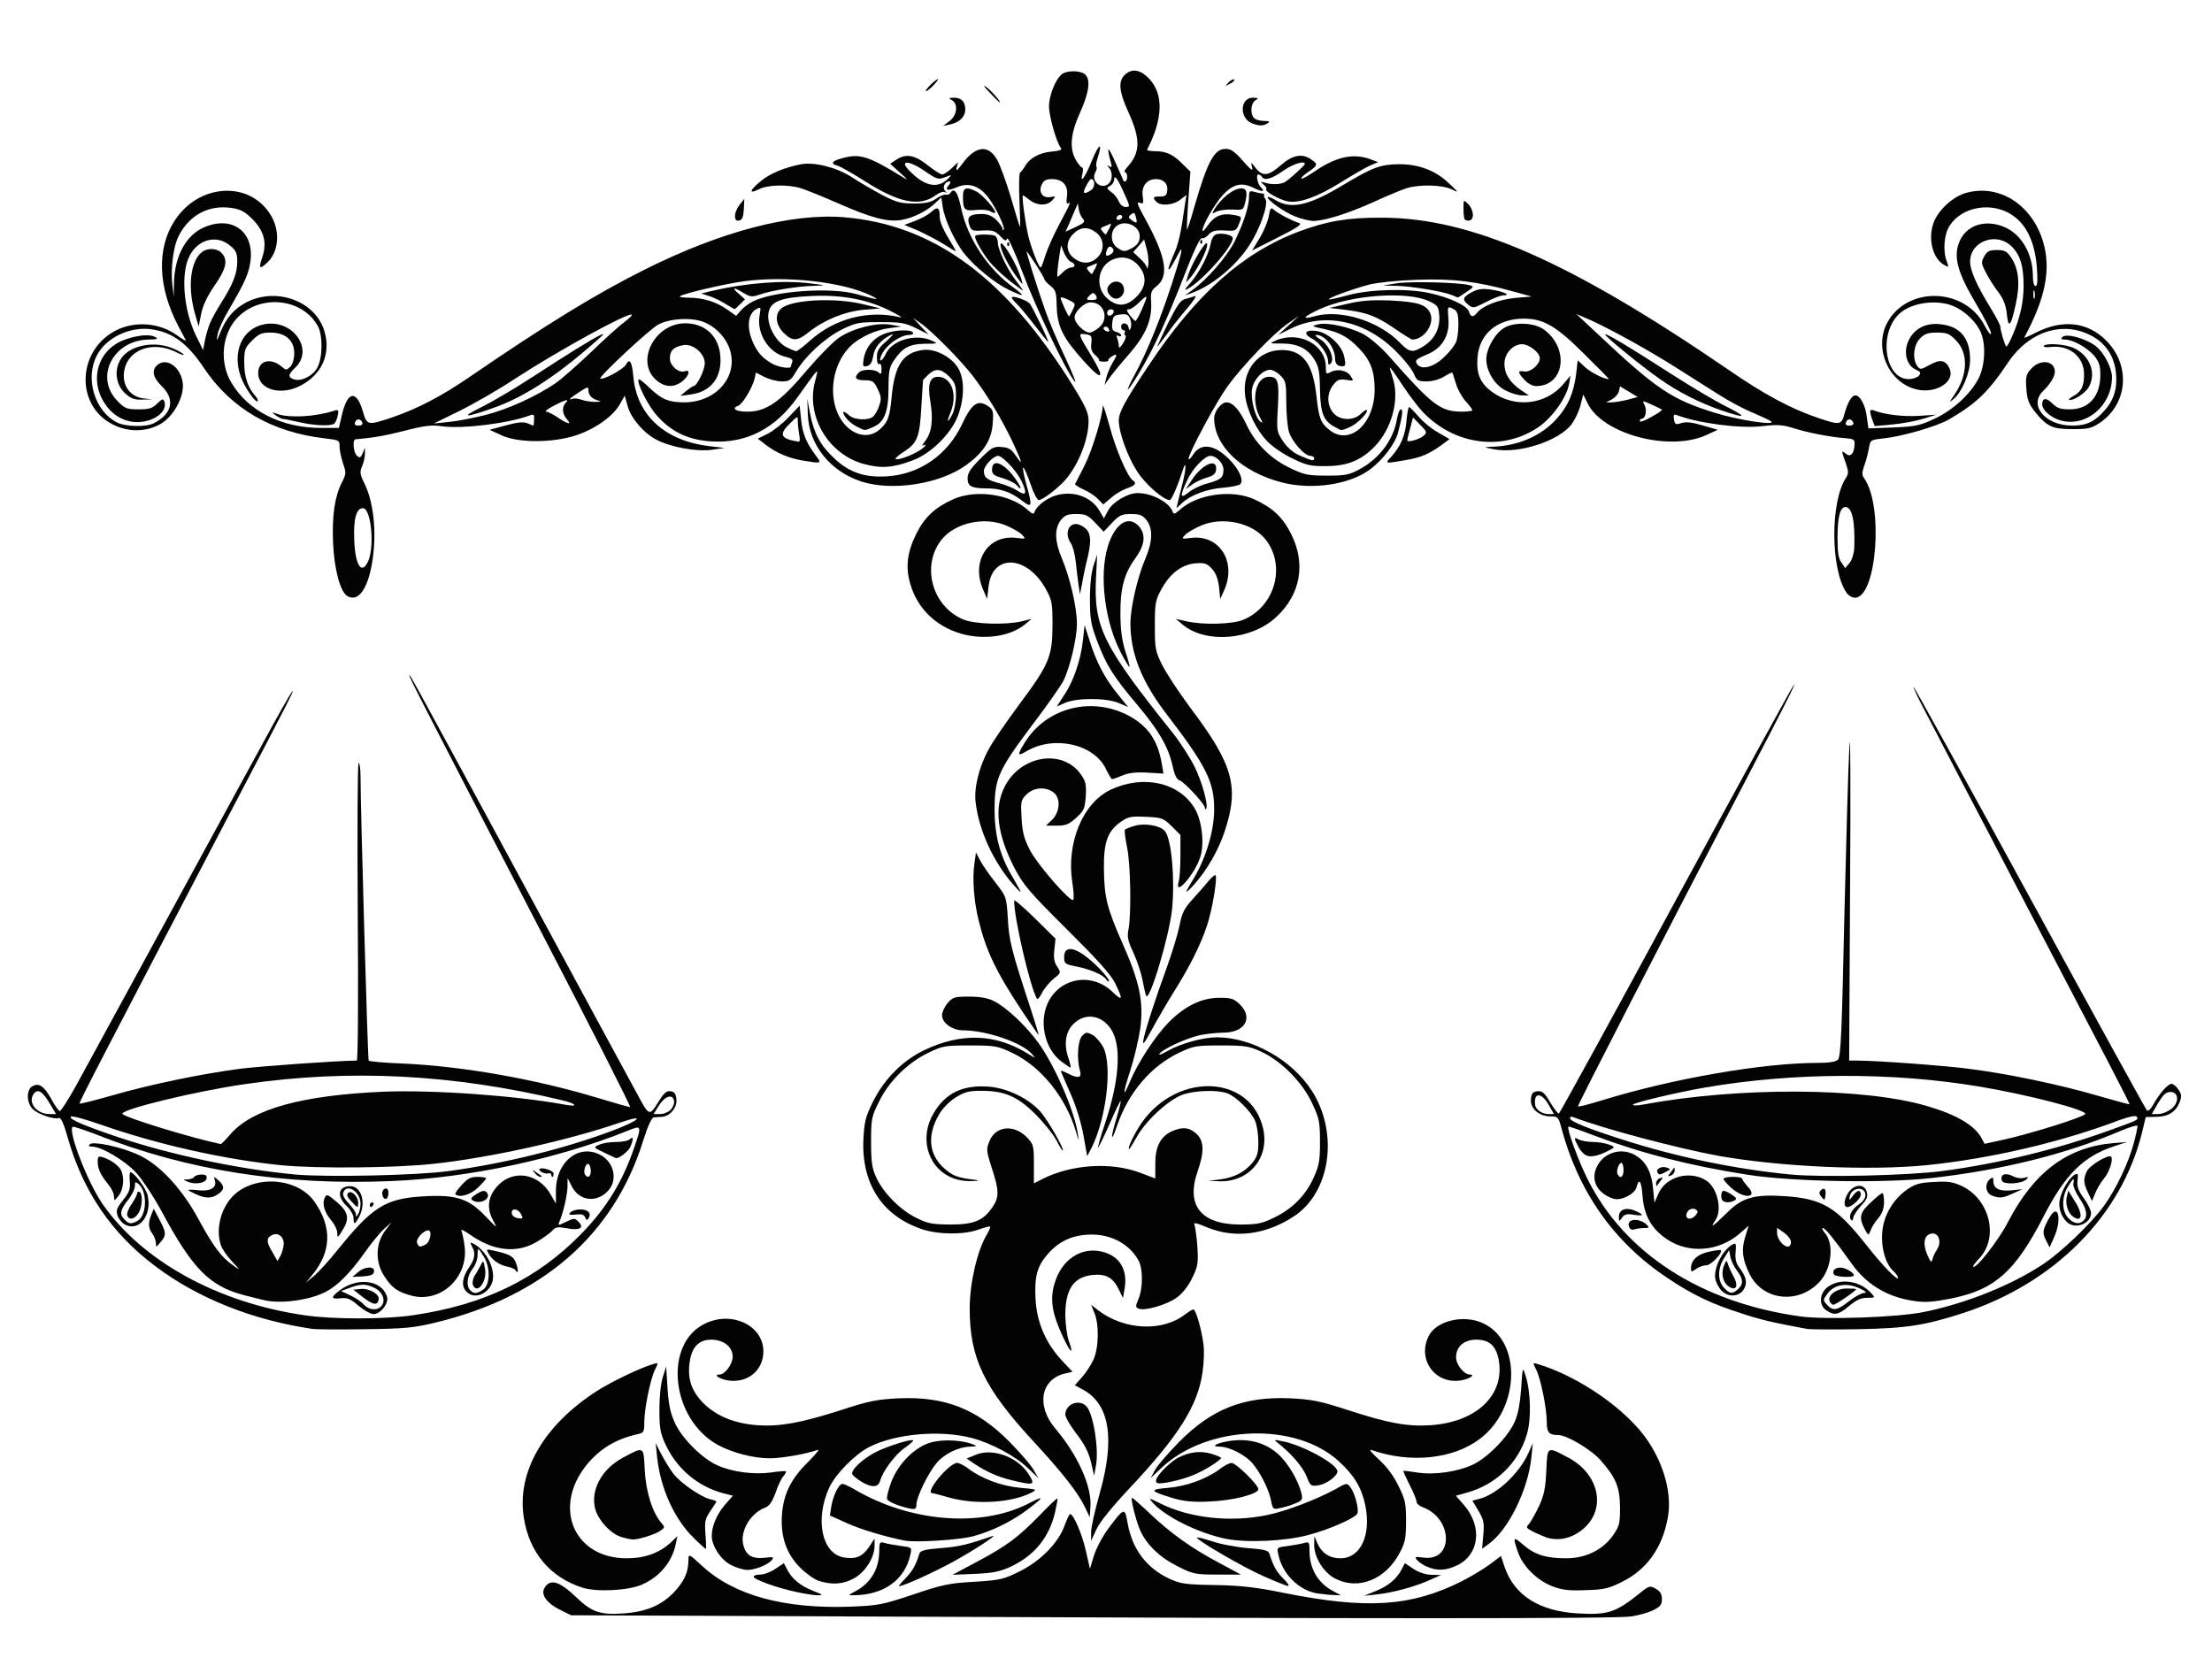 <!DOCTYPE svg PUBLIC "-//W3C//DTD SVG 20010904//EN" "http://www.w3.org/TR/2001/REC-SVG-20010904/DTD/svg10.dtd">
<svg version="1.0" xmlns="http://www.w3.org/2000/svg" width="951px" height="713px" viewBox="0 0 9510 7130" preserveAspectRatio="xMidYMid meet">
<g id="layer101" fill="#030303" stroke="none">
 <path d="M3640 6950 l-1185 -5 -50 -25 c-54 -27 -80 -63 -65 -91 24 -43 64 -32 138 39 67 64 103 76 202 69 101 -7 168 -36 224 -98 41 -46 56 -82 56 -136 0 -23 4 -21 60 31 136 125 351 184 635 174 122 -5 138 -8 270 -52 124 -42 154 -49 263 -55 113 -7 128 -11 196 -45 89 -44 167 -123 193 -197 10 -27 20 -49 24 -49 14 0 51 85 67 156 l18 79 17 -56 c10 -32 37 -83 62 -117 69 -92 71 -92 83 -23 20 112 81 193 180 239 48 22 69 25 196 27 111 2 174 9 297 34 356 71 545 59 763 -50 43 -22 99 -56 124 -75 l45 -34 16 48 c42 122 150 190 316 199 129 7 161 -3 270 -91 35 -28 39 -29 64 -15 19 11 26 23 26 44 0 25 -7 33 -37 48 -20 10 -62 22 -95 27 -59 10 -1081 10 -3373 0z"/>
 <path d="M3420 6844 c-80 -17 -180 -53 -180 -65 0 -5 13 -9 29 -9 15 0 45 -11 65 -25 l36 -24 14 27 c21 41 58 71 112 92 43 17 45 19 19 19 -16 0 -59 -7 -95 -15z"/>
 <path d="M3675 6843 c68 -35 104 -96 105 -172 0 -40 2 -43 23 -37 12 4 44 9 70 13 48 6 48 6 41 37 -23 108 -114 174 -244 175 -25 0 -24 0 5 -16z"/>
 <path d="M5663 6851 c-79 -13 -150 -84 -167 -167 -7 -31 -7 -31 41 -37 26 -4 58 -9 71 -13 20 -6 22 -3 22 37 1 76 37 137 105 172 l30 16 -30 -1 c-16 0 -49 -4 -72 -7z"/>
 <path d="M5914 6841 c55 -22 91 -53 112 -93 l14 -27 36 24 c24 16 52 25 78 26 l41 1 -45 20 c-62 29 -159 55 -227 63 l-58 6 49 -20z"/>
 <path d="M2503 6826 c-139 -45 -228 -152 -251 -301 -31 -195 85 -396 312 -543 62 -40 184 -99 244 -117 23 -7 23 -6 9 22 -20 38 -47 170 -47 227 0 42 -2 46 -27 52 -96 21 -166 64 -223 135 -145 183 -51 399 174 399 79 0 141 -23 190 -68 l28 -27 -7 35 c-16 76 -69 140 -145 173 -57 26 -196 33 -257 13z"/>
 <path d="M6673 6820 c-66 -26 -127 -87 -147 -147 -23 -66 -21 -69 24 -30 49 42 98 57 183 57 84 0 158 -36 202 -99 27 -39 30 -50 30 -119 -1 -88 -17 -128 -84 -204 -41 -46 -145 -108 -182 -108 -39 0 -49 -11 -49 -55 0 -60 -26 -187 -45 -225 -16 -32 -16 -32 7 -25 179 54 385 198 474 332 71 107 103 231 84 330 -23 128 -91 223 -198 275 -56 28 -77 33 -156 35 -73 3 -101 -1 -143 -17z"/>
 <path d="M3894 6785 c30 -32 43 -54 59 -106 4 -12 26 -18 94 -23 76 -6 110 -14 218 -51 33 -12 -74 59 -173 113 -81 44 -209 102 -227 102 -3 0 10 -16 29 -35z"/>
 <path d="M5430 6776 c-88 -39 -273 -147 -284 -164 -3 -5 25 2 62 14 37 13 107 26 155 30 69 5 90 10 94 23 17 53 30 78 60 108 19 18 28 33 21 32 -7 0 -56 -20 -108 -43z"/>
 <path d="M3520 6797 c-19 -6 -55 -32 -80 -57 -59 -59 -85 -133 -78 -229 7 -89 39 -153 112 -225 33 -33 52 -56 41 -52 -42 16 -152 36 -205 36 -70 0 -159 -23 -223 -57 -204 -112 -237 -440 -52 -524 115 -53 245 11 247 119 1 84 -68 141 -154 127 -37 -7 -63 -25 -35 -25 24 0 57 -45 57 -77 0 -42 -39 -73 -92 -73 -53 0 -84 31 -93 97 -10 73 8 124 60 177 56 55 134 87 234 94 95 6 184 -10 356 -65 122 -40 154 -46 250 -51 198 -8 334 45 475 187 47 48 94 102 104 121 l20 35 -45 -43 c-54 -52 -155 -106 -240 -129 -136 -36 -330 -19 -443 39 -60 31 -143 115 -170 172 -63 136 -34 284 60 302 51 9 81 -2 109 -43 l25 -38 0 31 c0 51 -41 115 -90 141 -46 25 -94 28 -150 10z"/>
 <path d="M5740 6787 c-51 -27 -90 -91 -90 -146 l1 -36 13 31 c19 42 52 64 99 64 86 0 133 -99 107 -227 -16 -76 -47 -129 -114 -190 -185 -170 -562 -157 -759 25 l-50 47 19 -35 c10 -19 57 -73 104 -121 141 -142 277 -195 475 -187 96 5 128 11 251 51 172 56 253 71 353 65 194 -13 316 -124 296 -271 -10 -68 -39 -97 -98 -97 -53 0 -87 30 -87 76 0 31 34 74 59 74 27 0 -1 19 -37 25 -112 19 -191 -90 -139 -192 34 -65 150 -92 232 -54 168 76 161 366 -12 497 -115 88 -301 107 -468 48 -11 -3 3 14 32 40 34 31 64 70 85 114 30 60 33 76 33 152 0 73 -4 93 -27 136 -61 116 -179 163 -278 111z"/>
 <path d="M4198 6716 c130 -69 179 -106 271 -200 40 -42 75 -75 77 -73 2 1 -3 28 -10 59 -25 109 -91 189 -195 236 -44 20 -77 26 -151 29 l-95 4 103 -55z"/>
 <path d="M5062 6734 c-75 -37 -133 -93 -160 -154 -18 -41 -43 -140 -35 -140 3 0 38 31 77 68 91 86 179 149 298 212 l93 50 -101 0 c-96 0 -105 -2 -172 -36z"/>
 <path d="M3143 6729 c-43 -21 -83 -82 -83 -125 0 -41 21 -92 55 -132 l36 -41 -43 -11 c-108 -29 -198 -105 -246 -208 -23 -49 -27 -70 -27 -152 0 -56 6 -113 15 -140 l14 -45 6 95 c5 74 13 108 33 151 32 67 118 152 183 180 62 28 156 40 229 30 33 -5 62 -7 64 -5 2 2 -3 12 -11 21 -9 10 -24 42 -34 72 -14 38 -26 56 -44 63 -62 23 -108 99 -95 157 10 47 37 64 90 59 40 -5 44 -4 33 10 -17 20 -71 42 -105 42 -15 0 -47 -9 -70 -21z"/>
 <path d="M6135 6736 c-17 -7 -36 -20 -43 -29 -12 -13 -8 -15 27 -10 131 18 129 -167 -1 -216 -16 -6 -28 -17 -28 -24 0 -8 -13 -41 -30 -73 -16 -32 -28 -59 -27 -60 1 -1 28 2 59 7 75 12 176 -3 243 -35 64 -32 149 -119 177 -183 15 -33 23 -79 28 -143 6 -95 6 -95 19 -55 22 70 25 185 6 250 -36 125 -134 220 -263 254 l-43 12 36 41 c79 93 65 212 -30 258 -47 23 -87 25 -130 6z"/>
 <path d="M2983 6613 c-84 -82 -143 -212 -158 -348 l-6 -60 24 47 c13 25 36 63 51 83 31 41 117 100 159 111 15 3 27 8 27 10 0 2 -12 20 -26 41 -23 34 -25 45 -21 101 3 34 3 62 2 62 -2 0 -26 -21 -52 -47z"/>
 <path d="M6377 6600 c5 -51 2 -65 -20 -103 l-27 -45 28 -7 c75 -18 171 -107 212 -195 l20 -45 -6 60 c-14 139 -98 311 -182 372 l-30 22 5 -59z"/>
 <path d="M3890 6624 c-82 -16 -190 -48 -251 -76 l-71 -32 6 -39 c8 -47 32 -97 48 -97 6 0 30 11 52 24 238 140 541 165 745 62 71 -37 73 -32 6 19 -68 53 -156 97 -240 120 -59 16 -247 28 -295 19z"/>
 <path d="M5269 6616 c-119 -25 -260 -95 -315 -157 -17 -20 -14 -19 34 5 126 63 302 83 460 50 80 -16 213 -67 295 -112 47 -27 48 -27 63 -7 19 25 37 93 30 112 -8 19 -117 68 -212 93 -101 27 -265 34 -355 16z"/>
 <path d="M2673 6609 c-46 -13 -100 -71 -114 -121 -21 -80 27 -171 118 -220 93 -50 90 -52 95 54 5 94 34 185 74 229 13 15 12 18 -9 32 -25 16 -93 37 -117 36 -8 0 -30 -5 -47 -10z"/>
 <path d="M4691 6589 c-1 -19 16 -93 36 -165 68 -237 44 -387 -71 -449 l-35 -19 31 -35 c17 -19 39 -53 49 -75 23 -50 25 -152 4 -201 l-14 -35 32 25 c113 85 276 92 374 15 14 -11 29 -20 34 -20 10 0 35 86 43 150 4 25 2 79 -4 120 -20 143 -103 275 -315 500 -74 79 -126 143 -141 175 l-23 50 0 -36z"/>
 <path d="M6650 6611 c-14 -5 -40 -16 -58 -25 -31 -16 -33 -19 -18 -34 8 -10 27 -44 43 -77 22 -48 28 -79 31 -153 5 -106 2 -104 96 -54 128 69 162 212 70 299 -48 45 -108 61 -164 44z"/>
 <path d="M4664 6479 c-30 -62 -96 -146 -214 -274 -220 -237 -281 -365 -281 -579 0 -109 32 -246 72 -315 11 -18 18 -35 16 -37 -2 -2 -24 3 -48 12 -61 23 -171 23 -242 0 -172 -56 -264 -195 -255 -388 4 -75 9 -96 41 -161 49 -98 127 -177 221 -222 158 -75 304 -71 441 13 38 23 39 24 21 3 -44 -49 -196 -101 -296 -101 -46 0 -90 -32 -90 -65 0 -13 11 -37 24 -52 22 -26 30 -28 93 -28 47 0 80 6 106 19 54 27 140 108 193 182 70 98 154 292 168 389 5 37 5 36 -8 -9 -43 -147 -151 -281 -274 -339 -63 -30 -74 -32 -182 -32 -110 0 -118 2 -182 33 -87 43 -167 122 -209 209 -32 64 -34 73 -34 173 0 86 4 113 22 152 30 66 102 139 170 173 51 26 69 29 148 30 103 0 143 -17 182 -75 29 -42 29 -71 -3 -168 -24 -75 -24 -82 -10 -116 27 -66 106 -73 162 -15 27 29 29 35 29 114 l0 83 35 -18 c126 -64 296 -75 421 -28 l66 25 0 -62 c-1 -72 21 -117 69 -140 46 -21 77 -19 108 10 33 30 34 78 5 161 -51 146 13 228 181 229 72 0 94 -4 142 -27 80 -37 140 -96 174 -171 25 -54 29 -74 29 -157 0 -87 -3 -101 -34 -167 -41 -89 -132 -181 -218 -221 -53 -24 -69 -27 -173 -27 -108 0 -119 2 -180 31 -122 58 -218 171 -267 313 -28 83 -30 56 -2 -34 11 -37 19 -69 17 -71 -2 -2 -23 42 -47 97 -24 55 -47 101 -50 103 -3 3 10 -46 31 -107 58 -176 69 -315 32 -389 -36 -70 -111 -88 -164 -40 -38 33 -48 88 -27 150 8 23 12 42 9 42 -3 0 -20 -12 -39 -26 -75 -57 -99 -180 -52 -264 57 -100 188 -117 272 -35 44 42 46 33 11 -38 -19 -38 -76 -101 -208 -232 -159 -158 -186 -190 -223 -260 -76 -146 -90 -262 -44 -352 69 -137 251 -165 329 -52 20 29 23 43 20 93 -4 53 -8 62 -41 92 -31 28 -44 34 -83 34 l-47 0 27 -26 c34 -35 37 -95 4 -118 -35 -25 -85 -20 -115 10 -24 24 -25 30 -21 103 4 63 11 88 38 140 35 64 172 221 184 210 4 -4 2 -38 -4 -76 -26 -168 45 -340 164 -397 141 -67 297 -32 363 81 31 53 42 151 23 209 -24 74 -112 174 -93 106 5 -15 8 -66 8 -114 l0 -88 -37 -37 c-36 -35 -42 -38 -110 -41 -63 -3 -77 -1 -107 20 -58 39 -76 88 -75 198 1 125 12 172 79 324 75 168 93 256 77 370 -7 47 -26 127 -42 177 -34 103 -34 127 -1 47 34 -81 109 -195 166 -253 71 -71 142 -105 218 -105 51 0 62 4 88 29 58 58 21 121 -72 121 -26 0 -72 5 -101 11 -57 12 -162 61 -174 81 -4 7 12 0 37 -14 54 -31 150 -58 211 -58 150 0 323 97 408 230 116 181 81 435 -76 539 -121 80 -254 97 -372 49 -53 -22 -62 -23 -56 -10 3 10 9 52 12 94 4 70 2 83 -23 134 -17 35 -42 66 -67 84 -42 30 -135 57 -162 47 -15 -6 -15 -10 -1 -43 19 -46 19 -127 1 -162 -37 -70 -113 -113 -200 -114 -79 0 -138 25 -187 79 -50 55 -62 99 -57 197 5 101 44 191 113 265 l46 49 -30 7 c-106 23 -128 138 -44 237 98 116 158 250 151 338 l-3 43 -21 -44z"/>
 <path d="M3867 6474 c-26 -8 -50 -21 -53 -28 -3 -7 5 -39 17 -72 31 -83 106 -157 178 -174 52 -12 129 -8 174 10 19 8 18 9 -13 10 -49 1 -111 31 -144 71 -35 42 -86 146 -86 177 0 25 -7 26 -73 6z"/>
 <path d="M5465 6454 c-8 -46 -45 -121 -80 -162 -30 -36 -100 -72 -141 -72 -45 0 -9 -18 53 -26 76 -9 144 10 197 57 43 38 88 114 102 172 5 24 2 29 -27 41 -19 8 -48 17 -65 20 -30 7 -32 5 -39 -30z"/>
 <path d="M4085 6440 c-38 -11 -73 -20 -77 -20 -34 -1 72 -130 107 -130 9 0 31 11 49 25 57 43 143 75 223 82 68 6 73 7 51 19 -85 45 -238 55 -353 24z"/>
 <path d="M5045 6442 c-103 -31 -107 -38 -22 -45 80 -7 166 -39 223 -82 18 -14 40 -25 49 -25 19 0 115 94 115 113 0 21 -114 50 -215 53 -65 3 -106 -1 -150 -14z"/>
 <path d="M3704 6371 c-18 -11 -35 -25 -39 -31 -10 -16 37 -62 93 -93 48 -26 160 -62 168 -54 2 2 -14 17 -36 32 -41 28 -96 102 -106 142 -8 29 -37 30 -80 4z"/>
 <path d="M5617 6347 c-16 -40 -67 -99 -122 -142 -19 -15 -18 -16 15 -9 86 15 239 98 240 130 0 20 -47 55 -81 60 -33 5 -35 4 -52 -39z"/>
 <path d="M4348 6364 c-58 -14 -108 -36 -163 -73 l-29 -20 39 -16 c71 -30 178 8 226 81 32 50 26 52 -73 28z"/>
 <path d="M4970 6366 c0 -19 60 -81 98 -100 46 -23 92 -29 138 -16 24 7 44 16 44 19 0 4 -24 22 -54 40 -57 34 -111 53 -183 66 -35 5 -43 4 -43 -9z"/>
 <path d="M4696 6310 c-13 -62 -28 -94 -73 -152 -23 -31 -43 -65 -43 -76 0 -46 62 -69 92 -34 29 33 53 183 40 252 l-8 45 -8 -35z"/>
 <path d="M4570 5748 c-47 -100 -57 -161 -36 -230 30 -103 115 -159 206 -136 74 19 109 77 95 159 l-7 40 -19 -39 c-25 -50 -55 -66 -114 -60 -81 10 -115 62 -115 175 1 37 7 86 15 108 23 63 8 54 -25 -17z"/>
 <path d="M1345 5714 c-256 -37 -495 -132 -676 -269 -189 -141 -312 -323 -377 -551 -17 -61 -30 -90 -38 -87 -21 8 -93 -17 -114 -39 -27 -29 -27 -84 0 -98 28 -15 49 -1 81 56 14 27 31 50 36 51 4 2 36 -48 70 -109 107 -197 695 -1275 806 -1478 58 -107 113 -204 122 -215 17 -22 -8 29 -258 505 -553 1058 -659 1262 -655 1265 2 2 67 -14 143 -36 164 -47 381 -92 549 -114 90 -11 411 -34 500 -35 5 0 7 -273 4 -640 -2 -352 -1 -640 4 -640 4 0 8 26 8 58 0 137 31 1215 35 1222 2 4 71 10 152 13 255 12 562 66 831 147 72 22 136 40 141 40 5 0 -158 -321 -361 -712 -564 -1087 -588 -1135 -588 -1144 0 -10 6 2 555 1016 219 404 411 760 428 790 47 88 50 89 86 30 25 -40 36 -51 54 -48 17 2 23 11 25 35 4 35 -27 72 -62 75 -12 0 -27 2 -35 2 -9 1 -26 37 -46 101 -126 404 -432 671 -895 782 -90 22 -133 26 -300 28 -107 2 -208 1 -225 -1z m430 -59 c305 -44 536 -156 726 -352 107 -110 176 -223 225 -367 34 -98 33 -99 -28 -74 -299 120 -679 202 -1013 216 -463 20 -882 -46 -1268 -199 -55 -21 -102 -37 -105 -34 -20 20 64 236 127 329 170 247 496 427 870 481 119 18 346 18 466 0z m155 -620 c241 -33 497 -96 704 -174 116 -43 145 -73 34 -35 -228 78 -562 152 -805 178 -163 18 -500 21 -654 6 -246 -25 -531 -89 -771 -173 -71 -25 -130 -41 -134 -36 -7 12 58 39 209 90 225 75 514 136 757 159 134 12 523 4 660 -15z m-937 -161 c94 -106 306 -165 654 -180 214 -9 572 17 778 55 63 12 56 -3 -7 -18 -474 -113 -913 -135 -1363 -70 -222 32 -547 112 -528 129 19 18 301 104 422 129 2 1 22 -19 44 -45z m-777 -126 c-33 -56 -53 -69 -71 -45 -27 37 12 87 68 87 l28 0 -25 -42z m2668 23 c10 -11 16 -28 14 -38 -6 -31 -39 -21 -65 20 l-23 37 28 0 c16 0 37 -9 46 -19z"/>
 <path d="M1541 5614 c-34 -30 -48 -35 -76 -32 -39 4 -43 -2 -17 -24 78 -69 193 -59 216 18 8 28 -28 74 -58 74 -12 0 -41 -16 -65 -36z m99 1 c21 -25 3 -65 -37 -81 -35 -15 -55 -14 -110 7 l-27 10 39 18 c22 10 49 28 59 40 22 24 58 28 76 6z"/>
 <path d="M1561 5578 l-42 -33 31 -3 c37 -4 83 23 78 45 -5 27 -22 25 -67 -9z"/>
 <path d="M1150 5593 c-14 -2 -60 -14 -103 -25 -145 -38 -219 -113 -348 -352 -35 -66 -86 -143 -112 -172 -48 -53 -150 -114 -191 -114 -14 0 -17 -3 -10 -10 15 -15 138 12 211 46 91 43 186 145 258 279 63 116 98 162 149 197 30 21 30 20 -6 -18 -20 -21 -42 -52 -47 -67 -26 -69 -2 -165 55 -219 95 -89 276 -73 347 30 75 108 72 214 -10 313 l-28 34 35 -29 c19 -16 64 -65 100 -110 150 -186 205 -222 366 -232 142 -9 197 8 270 84 54 56 54 57 33 17 -29 -53 -20 -106 25 -151 67 -67 173 -47 223 41 l23 40 0 -55 c0 -124 97 -203 190 -155 57 29 76 102 40 148 -48 61 -129 54 -162 -13 l-18 -35 0 35 c0 34 -18 114 -35 153 -7 17 -6 17 29 0 34 -16 37 -16 53 0 27 26 5 39 -50 28 -40 -7 -49 -6 -64 12 -10 10 -40 32 -68 48 -83 48 -180 38 -276 -27 -39 -27 -50 -32 -44 -18 4 11 10 40 13 67 14 132 -105 240 -228 208 -60 -16 -85 -33 -117 -83 -40 -59 -39 -139 1 -194 l29 -39 -33 30 c-18 17 -57 64 -86 106 -58 82 -114 138 -163 163 -65 34 -178 51 -251 39z m70 -245 c0 -32 -26 -51 -52 -37 -24 13 -23 30 4 74 l21 37 13 -23 c7 -13 13 -36 14 -51z m611 2 c19 -11 28 -60 10 -60 -20 0 -54 37 -48 53 7 20 12 21 38 7z m409 -130 c-12 -23 -40 -27 -40 -6 0 14 14 24 38 25 10 1 10 -4 2 -19z m300 -184 c0 -14 -4 -27 -9 -31 -12 -7 -25 31 -16 45 11 18 25 10 25 -14z"/>
 <path d="M2006 5554 c-23 -22 -20 -60 9 -102 27 -40 31 -63 14 -93 -9 -18 -8 -19 8 -11 47 26 83 87 83 141 0 63 -74 106 -114 65z m72 -10 c29 -20 31 -95 2 -141 -11 -18 -21 -33 -23 -33 -2 0 -4 13 -4 29 0 16 -9 41 -21 56 -24 30 -29 74 -10 93 16 16 29 15 56 -4z"/>
 <path d="M2033 5524 c-3 -9 0 -26 7 -38 8 -11 19 -32 26 -45 12 -24 13 -23 19 13 11 55 -34 115 -52 70z"/>
 <path d="M1539 5470 c30 -26 74 -27 69 -2 -2 13 -15 18 -48 20 l-45 2 24 -20z"/>
 <path d="M2216 5461 c-3 -5 -21 -13 -39 -16 -34 -8 -63 -29 -78 -58 -9 -15 -7 -17 18 -11 75 16 91 25 102 56 11 31 9 49 -3 29z"/>
 <path d="M670 5344 c0 -11 -7 -29 -15 -40 -17 -23 -19 -43 -5 -80 l11 -27 24 46 c30 56 31 68 5 98 -19 23 -19 23 -20 3z"/>
 <path d="M1450 5301 c0 -13 -11 -36 -25 -53 -30 -35 -41 -72 -29 -98 8 -17 12 -16 53 19 50 43 55 72 22 123 -19 31 -21 31 -21 9z"/>
 <path d="M539 5266 c-13 -6 -28 -24 -33 -38 -8 -24 -5 -33 23 -68 27 -34 32 -48 29 -81 -2 -21 -1 -39 3 -39 15 0 68 71 74 100 19 85 -36 156 -96 126z m51 -16 c42 -22 45 -127 5 -160 -13 -10 -15 -9 -15 10 0 12 -13 39 -30 60 -34 43 -37 62 -14 84 18 19 28 20 54 6z"/>
 <path d="M547 5226 c-3 -7 5 -30 19 -49 13 -20 24 -41 24 -47 0 -6 5 -8 10 -5 15 9 12 68 -6 93 -17 25 -39 29 -47 8z"/>
 <path d="M1520 5237 c0 -13 -13 -36 -30 -52 -44 -42 -36 -85 16 -85 48 0 69 72 39 130 -19 36 -25 38 -25 7z m30 -61 c0 -52 -59 -90 -74 -49 -4 11 4 27 24 48 16 17 30 37 30 45 0 13 2 13 10 0 5 -8 10 -28 10 -44z"/>
 <path d="M1510 5165 c-17 -18 -21 -28 -13 -36 13 -13 43 15 43 42 0 24 -2 24 -30 -6z"/>
 <path d="M2516 5235 c-5 -13 -15 -16 -41 -13 -27 3 -32 1 -23 -9 6 -7 25 -13 43 -13 34 0 49 17 35 39 -5 9 -9 8 -14 -4z"/>
 <path d="M1590 5180 c0 -5 5 -10 11 -10 5 0 7 5 4 10 -3 6 -8 10 -11 10 -2 0 -4 -4 -4 -10z"/>
 <path d="M2032 5161 c-10 -6 -7 -12 12 -24 29 -20 42 -21 51 -7 16 26 -33 50 -63 31z"/>
 <path d="M490 5143 c0 -12 -11 -34 -24 -50 -33 -40 -46 -68 -46 -98 0 -23 3 -25 23 -19 32 10 66 34 77 55 16 30 11 85 -10 110 -19 24 -19 24 -20 2z"/>
 <path d="M1646 5144 c-7 -18 0 -34 15 -34 12 0 12 37 0 44 -5 3 -12 -1 -15 -10z"/>
 <path d="M843 5135 c-18 -8 -33 -16 -33 -18 0 -3 21 -2 47 1 50 5 78 -14 66 -46 -5 -14 -3 -14 15 2 28 24 28 41 0 60 -27 19 -53 20 -95 1z"/>
 <path d="M1958 5135 c-3 -3 9 -21 27 -40 25 -28 39 -35 68 -35 20 0 37 3 37 6 0 4 -16 22 -35 40 -31 31 -80 45 -97 29z"/>
 <path d="M805 5080 c-19 -8 -19 -9 2 -9 12 -1 25 -5 28 -11 3 -5 17 -10 31 -10 19 0 25 5 22 18 -4 19 -51 27 -83 12z"/>
 <path d="M2299 5043 c-13 -17 -13 -17 6 -3 11 8 22 16 24 17 2 2 0 3 -6 3 -6 0 -17 -8 -24 -17z"/>
 <path d="M2370 5050 c0 -5 -6 -7 -12 -5 -14 5 -46 -11 -38 -19 10 -9 60 7 60 20 0 8 -2 14 -5 14 -3 0 -5 -4 -5 -10z"/>
 <path d="M2598 4956 c-48 -23 -48 -23 -22 -34 14 -7 46 -12 72 -12 27 0 53 -5 60 -12 16 -16 16 2 1 35 -9 19 -51 51 -62 46 -1 0 -23 -11 -49 -23z"/>
 <path d="M7770 5714 c-145 -27 -199 -39 -280 -66 -134 -43 -210 -79 -321 -153 -231 -154 -384 -371 -458 -652 -11 -40 -14 -43 -45 -43 -49 0 -88 -34 -84 -74 2 -25 8 -32 28 -34 21 -2 30 6 55 48 16 27 33 49 37 48 4 -2 231 -415 503 -918 273 -503 501 -919 507 -925 10 -9 -30 71 -212 420 -350 670 -719 1389 -716 1392 2 3 48 -9 103 -26 306 -94 691 -161 930 -161 48 0 76 -5 85 -14 12 -11 17 -126 27 -602 8 -324 17 -659 22 -744 4 -92 6 153 3 598 l-4 752 33 0 c84 0 384 22 486 36 166 21 388 68 546 114 76 22 139 39 140 38 3 -3 -86 -172 -502 -968 -44 -85 -132 -254 -196 -375 -63 -121 -143 -274 -177 -340 -35 -66 -58 -115 -52 -110 6 6 232 415 502 910 270 495 495 904 500 909 5 5 16 -4 27 -24 27 -48 63 -90 79 -90 7 0 21 11 30 25 14 21 14 30 4 56 -17 41 -50 61 -102 61 l-43 1 -16 67 c-88 356 -374 645 -764 774 -169 55 -247 67 -455 71 -107 2 -206 1 -220 -1z m501 -73 c182 -37 377 -115 515 -207 78 -52 207 -176 260 -250 54 -75 106 -187 128 -270 9 -34 16 -67 16 -73 0 -5 -35 5 -77 23 -232 99 -507 167 -808 201 -204 23 -599 16 -791 -14 -251 -39 -463 -94 -664 -170 -57 -22 -106 -39 -107 -37 -8 8 44 150 83 227 159 318 488 530 914 589 108 15 421 4 531 -19z m79 -606 c244 -32 500 -95 725 -177 124 -45 119 -43 111 -57 -4 -6 -32 0 -74 15 -250 95 -554 166 -831 194 -246 24 -623 7 -891 -40 -179 -33 -493 -116 -627 -167 -7 -3 -13 -1 -13 5 0 13 70 42 223 91 233 75 487 128 727 151 137 13 504 4 650 -15z m482 -195 c70 -22 130 -44 133 -50 10 -17 -252 -85 -460 -119 -373 -62 -797 -60 -1175 5 -122 21 -310 66 -310 74 0 4 20 4 45 -1 409 -76 945 -74 1218 6 128 37 206 83 236 138 l13 25 87 -19 c47 -10 143 -37 213 -59z m-2174 -90 c-31 -54 -65 -54 -58 0 2 21 30 40 57 40 l24 0 -23 -40z m2676 19 c36 -28 34 -74 -3 -74 -19 0 -31 12 -53 48 l-27 47 28 0 c16 0 40 -10 55 -21z"/>
 <path d="M7852 5634 c-38 -26 -28 -85 19 -109 55 -29 129 -14 173 34 19 21 19 21 -17 21 -26 0 -46 9 -77 35 -46 39 -65 42 -98 19z m97 -39 c24 -19 53 -35 65 -36 15 0 8 -7 -22 -21 -55 -24 -106 -15 -135 24 -20 27 -20 28 -2 48 25 28 43 25 94 -15z"/>
 <path d="M7866 5595 c-10 -26 30 -55 74 -55 22 0 40 1 40 3 0 7 -88 67 -98 67 -5 0 -12 -7 -16 -15z"/>
 <path d="M8203 5589 c-99 -19 -182 -72 -240 -153 -78 -109 -116 -156 -126 -156 -5 0 -2 9 7 19 42 47 32 153 -20 211 -91 100 -247 83 -303 -34 -30 -61 -35 -103 -18 -158 l15 -48 -40 35 c-88 75 -214 86 -307 26 -68 -44 -102 -101 -109 -186 -5 -67 -15 -83 -26 -41 -7 30 -67 60 -99 50 -69 -22 -100 -79 -72 -137 30 -63 108 -86 169 -48 44 27 67 73 73 142 l6 60 18 -41 c33 -72 135 -99 205 -54 48 32 70 127 38 172 -25 36 -9 25 48 -31 67 -68 119 -83 252 -74 162 11 221 47 350 210 69 88 136 157 136 141 0 -6 -9 -19 -20 -29 -33 -30 -53 -98 -48 -164 5 -73 45 -142 106 -186 37 -25 55 -30 117 -33 61 -4 82 0 121 18 119 58 158 220 74 310 -17 18 -29 34 -27 36 12 12 110 -114 150 -192 111 -214 254 -322 452 -339 l60 -5 -55 18 c-133 44 -212 122 -305 304 -120 233 -207 311 -387 349 -100 20 -129 21 -195 8z m123 -214 c26 -37 7 -83 -30 -69 -25 10 -29 45 -10 89 14 32 18 36 22 20 2 -11 11 -29 18 -40z m-626 -34 c0 -11 -13 -29 -30 -41 l-30 -21 0 22 c0 25 26 59 47 59 7 0 13 -9 13 -19z m-409 -117 c10 -13 10 -17 -1 -24 -17 -10 -40 5 -40 26 0 19 25 18 41 -2z m-311 -194 c0 -16 -4 -30 -9 -30 -12 0 -24 37 -16 50 12 20 25 10 25 -20z"/>
 <path d="M7401 5549 c-11 -12 -23 -34 -26 -49 -10 -45 31 -127 75 -150 13 -7 15 -2 12 32 -3 29 1 48 15 67 32 42 37 69 19 96 -21 32 -67 33 -95 4z m71 -6 c24 -21 23 -44 -3 -78 -12 -15 -25 -41 -29 -58 l-6 -32 -22 35 c-28 45 -28 97 0 127 26 27 35 28 60 6z"/>
 <path d="M7428 5528 c-22 -18 -29 -55 -16 -87 10 -24 11 -24 17 -6 3 11 14 35 24 53 24 44 10 67 -25 40z"/>
 <path d="M7885 5480 c-10 -16 4 -30 28 -30 22 1 57 21 57 34 0 10 -78 7 -85 -4z"/>
 <path d="M7270 5453 c0 -35 29 -61 77 -71 26 -6 49 -9 51 -7 11 10 -42 65 -61 65 -13 0 -33 7 -45 16 -20 14 -22 14 -22 -3z"/>
 <path d="M8796 5332 c-17 -32 -14 -46 17 -100 37 -62 52 13 18 88 l-19 43 -16 -31z"/>
 <path d="M8016 5283 c-25 -49 -20 -70 27 -113 23 -22 45 -40 50 -40 4 0 7 18 7 39 0 27 -8 49 -25 69 -14 16 -29 40 -33 53 -9 23 -9 23 -26 -8z"/>
 <path d="M7004 5275 c-14 -35 42 -41 76 -9 12 12 11 14 -12 14 -15 0 -33 3 -42 6 -10 4 -18 -1 -22 -11z"/>
 <path d="M8885 5253 c-25 -25 -37 -63 -29 -97 8 -39 41 -93 63 -105 15 -8 16 -5 13 25 -3 26 3 43 27 76 17 23 31 52 31 63 0 48 -71 73 -105 38z m73 -5 c19 -19 14 -50 -19 -98 -16 -24 -28 -53 -25 -62 6 -27 -2 -22 -24 15 -27 44 -26 104 2 134 24 25 48 29 66 11z"/>
 <path d="M8914 5232 c-22 -14 -35 -53 -29 -83 l7 -30 29 47 c35 54 31 92 -7 66z"/>
 <path d="M6960 5232 c0 -31 29 -43 68 -27 42 18 41 25 -4 18 -29 -5 -40 -2 -50 12 -13 18 -14 18 -14 -3z"/>
 <path d="M7957 5243 c-11 -17 6 -46 38 -67 14 -9 25 -25 25 -37 0 -41 -61 -35 -68 7 -3 16 -1 16 13 -3 19 -27 35 -30 35 -7 0 18 -38 53 -57 54 -16 0 -17 -24 -2 -53 24 -46 75 -52 85 -11 5 20 0 32 -24 57 -16 18 -32 41 -34 52 -2 14 -6 16 -11 8z"/>
 <path d="M7407 5163 c-11 -10 -8 -43 3 -43 6 0 22 7 36 17 19 12 22 18 12 24 -16 10 -42 11 -51 2z"/>
 <path d="M7831 5146 c-11 -13 -11 -20 -3 -28 15 -15 24 -5 20 23 -3 21 -4 21 -17 5z"/>
 <path d="M8977 5128 c-20 -42 -21 -58 -5 -92 11 -25 93 -74 104 -63 11 11 -8 68 -31 95 -13 15 -29 43 -37 62 l-14 34 -17 -36z"/>
 <path d="M8563 5140 c-27 -11 -31 -51 -8 -70 12 -10 15 -9 15 8 0 32 25 45 78 40 l47 -5 -40 18 c-44 21 -60 22 -92 9z"/>
 <path d="M7445 5109 c-19 -17 -35 -35 -35 -40 0 -5 18 -9 40 -9 22 0 40 3 40 8 0 4 11 19 24 34 46 48 -14 55 -69 7z"/>
 <path d="M7120 5088 c0 -9 7 -19 16 -22 15 -6 15 -4 3 11 -7 10 -15 20 -16 22 -2 2 -3 -3 -3 -11z"/>
 <path d="M8607 5077 c-10 -26 13 -37 45 -21 17 9 38 12 51 8 17 -5 19 -4 10 6 -18 20 -99 25 -106 7z"/>
 <path d="M7181 5043 c7 -10 15 -20 16 -22 2 -2 3 3 3 11 0 9 -7 19 -16 22 -15 6 -15 4 -3 -11z"/>
 <path d="M7126 5041 c-9 -14 17 -29 39 -21 19 7 19 7 -2 18 -26 14 -30 15 -37 3z"/>
 <path d="M6823 4969 c-12 -4 -29 -21 -37 -38 -21 -39 -20 -44 3 -31 11 5 38 10 60 10 22 0 52 5 68 11 25 9 26 12 10 20 -46 26 -83 36 -104 28z"/>
 <path d="M4082 5059 c-97 -48 -128 -171 -69 -271 51 -88 125 -124 237 -116 81 6 175 52 225 110 32 38 95 148 95 164 -1 5 -13 -13 -27 -41 -14 -27 -56 -79 -92 -115 -77 -76 -132 -100 -232 -100 -55 0 -72 5 -111 29 -27 17 -57 48 -71 73 -52 90 -44 172 22 231 37 33 57 41 136 50 18 3 10 5 -20 5 -33 1 -64 -5 -93 -19z"/>
 <path d="M5245 5071 c61 -8 104 -30 139 -71 21 -26 26 -42 26 -90 0 -31 -6 -73 -14 -91 -18 -41 -81 -104 -119 -118 -42 -16 -137 -13 -191 5 -60 21 -158 110 -198 181 -16 29 -31 53 -33 53 -10 0 21 -65 53 -112 156 -222 471 -207 523 26 27 124 -60 228 -187 225 l-49 -2 50 -6z"/>
 <path d="M4658 4881 c-9 -51 -32 -126 -53 -173 -20 -46 -39 -89 -42 -97 -5 -10 1 -9 25 3 48 25 64 21 55 -11 -15 -52 -9 -131 10 -150 16 -16 20 -16 45 -3 15 9 35 33 46 54 39 81 12 307 -52 433 l-18 34 -16 -90z"/>
 <path d="M4916 4470 c8 -41 46 -161 102 -315 22 -61 46 -140 53 -175 10 -53 20 -73 53 -110 23 -25 54 -60 69 -79 15 -18 30 -31 33 -28 9 9 -14 150 -37 217 -26 80 -75 178 -142 284 -28 45 -70 117 -94 161 -34 63 -42 73 -37 45z"/>
 <path d="M4398 4353 c-116 -175 -159 -265 -191 -398 -20 -79 -27 -178 -18 -240 l7 -50 18 35 c10 19 40 62 66 95 47 61 47 61 53 155 5 95 16 138 100 393 19 59 34 107 32 107 -1 0 -31 -44 -67 -97z"/>
 <path d="M4458 4294 c-29 -49 -98 -345 -98 -422 0 -6 40 28 89 76 l89 88 -5 47 c-4 34 -1 54 12 73 17 26 17 27 -14 51 -17 14 -40 41 -50 60 -10 20 -20 32 -23 27z"/>
 <path d="M4927 4280 c-3 -8 -10 -40 -16 -71 -6 -30 -24 -82 -39 -115 -23 -48 -27 -66 -20 -99 12 -66 9 -275 -6 -350 -8 -38 -12 -73 -10 -77 3 -4 23 -12 44 -18 44 -12 109 0 128 23 29 34 44 208 31 337 -13 121 -100 408 -112 370z"/>
 <path d="M4755 4210 c-11 -18 -69 -43 -125 -54 -52 -10 -55 -13 -55 -41 0 -47 40 -46 102 4 45 35 103 101 89 101 -3 0 -8 -5 -11 -10z"/>
 <path d="M4354 3801 c-83 -96 -144 -228 -159 -347 -9 -63 13 -155 56 -233 16 -31 74 -115 128 -188 132 -177 145 -209 146 -343 0 -98 -2 -109 -29 -158 -82 -147 -231 -152 -246 -9 l-6 52 -17 -39 c-54 -123 21 -240 145 -223 38 5 39 4 23 -13 -9 -10 -40 -28 -68 -40 -94 -41 -224 -12 -281 63 -85 111 -39 281 92 339 48 22 184 26 257 9 l40 -10 -30 25 c-63 51 -177 67 -275 38 -108 -32 -186 -109 -216 -212 -22 -73 -14 -137 25 -216 35 -71 79 -113 158 -149 97 -44 247 -23 322 46 19 17 25 19 29 8 9 -27 55 -61 95 -72 74 -20 150 8 184 67 l19 33 18 -34 c20 -37 84 -75 127 -75 62 0 137 40 151 81 4 11 10 9 29 -8 75 -69 225 -90 322 -46 80 37 123 78 159 151 63 127 39 258 -64 354 -106 100 -302 117 -403 34 l-30 -25 45 10 c71 17 200 13 245 -6 135 -56 185 -229 98 -343 -56 -74 -186 -103 -280 -62 -28 12 -59 30 -68 40 -16 17 -15 18 23 13 124 -17 200 102 145 225 l-17 37 -5 -52 c-5 -36 -14 -60 -31 -78 -22 -23 -31 -26 -71 -23 -59 6 -107 42 -145 110 -27 49 -29 61 -29 158 0 98 2 110 32 170 18 36 73 119 122 185 184 244 210 340 145 533 -26 78 -75 163 -130 225 -40 44 -43 41 -11 -11 59 -93 97 -215 97 -313 0 -118 -34 -186 -208 -413 -104 -137 -152 -257 -152 -386 0 -67 30 -198 65 -280 31 -73 32 -128 4 -164 -17 -21 -29 -26 -66 -26 -40 0 -51 5 -82 38 l-36 38 -36 -38 c-31 -33 -42 -38 -82 -38 -37 0 -49 5 -66 26 -28 36 -27 91 4 164 35 82 65 213 65 281 0 65 -30 190 -59 248 -12 22 -71 107 -133 188 -145 194 -161 228 -162 358 -1 115 23 207 81 302 18 31 32 57 31 58 -2 1 -17 -15 -34 -34z"/>
 <path d="M5180 3473 c0 -16 -88 -111 -109 -118 -12 -4 -22 -24 -30 -63 -18 -81 -60 -153 -152 -262 -103 -122 -132 -169 -171 -271 -28 -74 -32 -96 -32 -184 0 -64 6 -116 16 -145 l15 -45 -5 100 c-10 211 29 290 329 665 33 41 75 107 94 145 33 65 62 172 50 183 -3 3 -5 1 -5 -5z"/>
 <path d="M4756 3309 c-50 -110 -224 -149 -343 -79 -40 24 -41 17 -5 -41 94 -148 288 -196 446 -111 83 45 125 107 142 212 l6 36 -69 -4 c-48 -3 -80 1 -107 12 -21 9 -41 16 -45 16 -3 0 -14 -19 -25 -41z"/>
 <path d="M4575 2989 c40 -59 72 -152 81 -238 l7 -63 22 68 c29 93 66 162 120 228 l45 56 -42 -18 c-55 -22 -178 -22 -229 0 l-36 16 32 -49z"/>
 <path d="M4822 2812 c-72 -134 -98 -337 -59 -463 31 -101 92 -138 137 -82 27 35 21 79 -20 135 -47 64 -64 130 -63 238 0 67 7 114 21 160 12 35 20 66 18 67 -2 2 -17 -23 -34 -55z"/>
 <path d="M1492 2562 c-30 -20 -55 -116 -60 -227 -5 -120 7 -199 38 -261 18 -35 19 -41 5 -81 -8 -24 -15 -57 -15 -72 0 -28 -2 -29 -62 -36 -229 -26 -406 -129 -522 -304 -71 -105 -132 -151 -223 -165 -93 -14 -198 36 -237 113 -51 98 -9 238 86 287 37 19 125 21 159 4 80 -41 93 -103 34 -160 -40 -39 -45 -72 -14 -94 39 -27 94 13 104 76 10 55 -32 139 -87 176 -62 40 -146 43 -217 5 -159 -84 -148 -319 19 -403 82 -41 186 -32 260 21 23 17 41 27 39 22 -2 -4 -17 -32 -33 -62 -87 -167 -93 -331 -16 -451 101 -158 315 -175 409 -33 47 70 42 163 -10 212 -33 31 -38 26 -22 -21 22 -63 9 -114 -41 -165 -33 -33 -51 -43 -91 -49 -97 -14 -180 30 -226 119 -24 45 -36 142 -28 212 l6 50 1 -61 c3 -112 51 -201 126 -235 117 -53 214 10 204 133 -5 58 -23 99 -96 223 -23 39 -44 86 -47 105 -5 31 -3 29 14 -15 25 -60 58 -98 112 -126 130 -66 297 -3 334 126 28 95 -10 183 -99 231 -87 48 -186 20 -186 -52 0 -55 55 -68 103 -26 16 14 19 14 35 -1 10 -11 17 -33 17 -58 0 -56 -38 -89 -102 -89 -38 0 -50 5 -79 34 -31 31 -34 39 -34 95 0 61 15 106 48 144 8 9 13 19 10 22 -9 9 -58 -62 -73 -106 -38 -108 7 -207 102 -225 122 -23 215 109 132 187 -32 30 -32 43 -1 51 31 8 80 -18 97 -53 22 -41 23 -135 3 -174 -67 -128 -262 -143 -357 -28 -58 71 -66 184 -17 267 72 123 216 196 387 196 l76 0 12 -52 c24 -106 63 -115 91 -19 18 61 21 61 128 25 110 -38 211 -91 332 -174 327 -224 543 -357 754 -462 326 -163 628 -242 854 -224 386 32 695 259 983 722 58 94 69 119 69 155 0 77 -42 184 -97 249 -31 37 -100 90 -117 90 -7 0 -23 -31 -36 -70 -13 -38 -27 -70 -31 -70 -3 0 2 30 12 67 29 102 27 110 -18 75 -46 -36 -92 -52 -147 -52 -70 0 -86 -9 -86 -43 0 -23 12 -42 54 -84 49 -49 58 -54 92 -51 31 2 43 10 61 37 33 48 29 33 -15 -62 -47 -98 -108 -200 -170 -281 -53 -69 -178 -195 -225 -227 l-32 -22 33 35 34 36 -54 -27 c-47 -23 -65 -26 -153 -26 -93 0 -105 2 -166 32 -72 36 -157 114 -196 180 -22 38 -29 43 -62 43 -20 0 -54 -9 -74 -19 l-37 -19 -6 27 c-9 37 -51 108 -69 115 -33 12 -13 26 38 26 81 0 141 -41 256 -178 53 -62 116 -126 141 -142 62 -40 160 -64 219 -54 l46 8 -52 7 c-56 7 -124 38 -161 72 -71 65 -99 180 -68 275 34 101 128 144 190 87 34 -31 42 -54 50 -144 13 -131 48 -184 132 -196 50 -8 120 26 151 74 30 45 31 129 2 207 -29 78 -116 164 -194 193 -87 33 -136 36 -211 16 -152 -41 -250 -205 -210 -355 16 -63 23 -69 -76 69 -95 134 -219 198 -369 189 -98 -6 -171 -40 -233 -109 -40 -44 -91 -146 -80 -158 3 -3 23 14 47 37 51 49 82 62 150 62 133 -1 228 -106 197 -220 -15 -54 -61 -105 -116 -126 -53 -20 -143 -15 -193 11 -36 18 -261 228 -250 233 14 6 100 -41 110 -60 16 -30 26 -14 32 52 15 165 135 275 325 298 l67 8 -55 8 c-64 9 -176 -11 -237 -43 -55 -28 -111 -93 -125 -146 l-12 -44 -21 37 c-29 52 -107 107 -189 134 -102 33 -250 33 -321 -1 l-50 -23 70 -19 c51 -14 76 -16 93 -9 13 6 24 10 25 10 1 0 3 -12 3 -26 2 -20 -2 -24 -15 -19 -91 35 -290 60 -380 48 -44 -7 -76 -3 -161 19 -88 22 -133 30 -212 37 -14 2 -8 58 7 71 12 10 16 8 24 -11 l10 -24 0 25 c0 14 -5 38 -12 54 -11 25 -10 35 10 75 44 90 55 236 28 366 -21 99 -61 144 -103 117z m88 -143 c32 -59 17 -234 -20 -234 -28 0 -41 46 -37 137 4 105 30 149 57 97z m2810 -354 c-20 -41 -80 -105 -99 -105 -20 0 -61 43 -61 65 0 28 13 39 71 54 26 7 59 21 75 32 37 24 41 10 14 -46z m-453 -119 c18 -9 35 -21 39 -27 5 -8 3 -9 -7 -4 -7 5 -4 -3 8 -18 29 -37 36 -91 23 -169 -13 -76 -3 -108 33 -108 59 1 85 77 53 155 -18 43 -12 46 9 5 8 -16 15 -52 15 -80 0 -44 -5 -56 -29 -81 -35 -34 -59 -37 -89 -9 -12 12 -22 22 -23 23 -1 1 -4 55 -8 119 -7 128 -17 154 -79 193 -17 11 -31 23 -32 27 0 9 48 -5 87 -26z m-2379 -128 c-6 -18 -25 -20 -31 -3 -5 10 0 15 14 15 12 0 19 -5 17 -12z m530 -34 c96 -24 219 -81 300 -136 26 -18 94 -78 152 -133 58 -56 122 -114 143 -129 21 -16 36 -31 33 -33 -12 -12 -314 153 -501 275 -71 47 -179 109 -240 139 l-110 54 65 -7 c36 -3 107 -17 158 -30z m349 18 c-20 -22 -22 -53 -5 -70 19 -19 -3 -13 -52 13 -25 13 -39 24 -32 25 7 0 30 11 50 25 43 29 62 33 39 7z m138 -79 c-29 -7 -45 -23 -45 -44 0 -18 -3 -17 -40 7 -41 27 -51 37 -27 28 7 -2 24 0 38 5 13 5 40 9 59 9 21 0 27 -2 15 -5z m825 -147 c0 -2 3 -11 6 -19 4 -11 -4 -17 -26 -22 -75 -16 -129 -102 -114 -181 6 -34 5 -35 -14 -25 -36 19 -43 76 -17 138 19 45 40 70 80 94 26 17 85 27 85 15z m82 -111 c107 -96 251 -133 388 -101 14 4 -7 -10 -46 -29 -95 -48 -210 -69 -339 -62 -129 6 -171 23 -181 71 -9 50 29 123 76 148 19 10 39 18 43 18 5 0 31 -20 59 -45z m-2579 -76 c8 -19 30 -59 50 -90 48 -76 67 -124 67 -174 0 -36 -5 -48 -31 -69 -57 -48 -137 -28 -174 44 -39 75 -26 232 27 342 l31 63 8 -41 c4 -22 14 -56 22 -75z m2334 -93 c91 -45 331 -62 443 -32 93 26 108 28 65 7 -122 -59 -363 -86 -544 -62 -88 12 -267 54 -278 65 -4 3 14 6 38 6 61 0 117 17 164 50 l40 28 20 -23 c11 -13 34 -30 52 -39z"/>
 <path d="M4370 2085 c-7 -8 -33 -21 -59 -29 -38 -11 -46 -17 -46 -37 0 -54 60 -25 110 54 19 29 16 37 -5 12z"/>
 <path d="M2069 1751 c46 -23 145 -81 220 -130 152 -99 254 -162 291 -180 20 -9 18 -5 -10 19 -164 147 -309 243 -438 290 -131 47 -159 48 -63 1z"/>
 <path d="M3369 1431 c-34 -34 -39 -79 -11 -104 43 -39 233 -49 357 -18 l70 17 -73 6 c-82 8 -170 44 -236 97 -48 39 -70 39 -107 2z"/>
 <path d="M837 1344 c-31 -112 -18 -223 32 -261 24 -18 66 -16 84 5 28 30 20 67 -30 139 -31 45 -51 86 -58 122 l-11 55 -17 -60z"/>
 <path d="M3121 1308 c-18 -12 -49 -27 -69 -34 l-37 -12 40 -10 c149 -35 309 -48 425 -34 73 9 73 9 22 11 -70 1 -186 20 -234 37 -35 12 -42 11 -71 -6 -43 -27 -54 -25 -21 3 l27 24 -21 21 c-12 12 -23 22 -24 21 -2 0 -18 -10 -37 -21z"/>
 <path d="M7937 2546 c-67 -102 -68 -389 -1 -491 12 -19 12 -27 -1 -65 -19 -53 -19 -55 0 -40 20 17 35 3 38 -35 2 -25 -1 -28 -40 -31 -64 -5 -159 -23 -222 -43 -47 -15 -71 -16 -132 -9 -95 12 -279 -12 -372 -48 -11 -4 -13 1 -10 20 4 21 8 23 31 15 20 -6 45 -4 92 10 l65 19 -50 23 c-160 72 -447 -5 -510 -138 l-18 -37 -12 46 c-6 26 -24 62 -38 82 -55 72 -227 128 -332 108 -47 -9 -48 -10 -13 -11 114 -3 214 -46 281 -121 49 -54 74 -113 84 -198 l6 -53 31 29 c25 23 81 52 103 52 2 0 -45 -48 -104 -106 -123 -123 -177 -154 -263 -154 -114 1 -191 66 -198 169 -5 68 12 108 60 144 98 73 232 59 309 -31 l31 -37 -6 35 c-10 58 -69 141 -127 183 -155 110 -368 82 -505 -65 -17 -18 -55 -68 -83 -110 -28 -43 -53 -78 -55 -78 -2 0 3 19 11 43 32 92 -3 223 -80 300 -58 58 -117 81 -207 81 -66 1 -85 -4 -144 -33 -38 -18 -86 -51 -107 -73 -48 -49 -88 -133 -96 -198 -13 -109 57 -195 158 -195 91 0 134 59 149 199 10 94 18 115 56 145 87 69 194 -27 194 -174 0 -79 -18 -127 -68 -178 -46 -48 -82 -68 -152 -83 -52 -11 -53 -12 -25 -19 40 -11 139 11 199 43 27 15 76 57 110 96 184 209 219 235 309 236 26 0 47 -3 47 -6 0 -4 -13 -22 -30 -40 -16 -19 -35 -53 -41 -76 -7 -24 -14 -44 -15 -46 -1 -2 -17 6 -35 17 -20 12 -51 21 -75 21 -37 0 -43 -3 -55 -32 -7 -18 -40 -60 -74 -94 -133 -136 -311 -174 -460 -99 l-50 25 45 -41 45 -41 -48 33 c-63 43 -199 186 -261 272 -51 72 -166 287 -166 309 0 7 8 0 18 -15 33 -54 91 -48 156 17 43 43 65 91 48 108 -5 5 -38 12 -73 15 -70 5 -141 32 -177 66 l-24 22 7 -30 c4 -16 14 -56 22 -89 14 -56 12 -91 -2 -44 -22 68 -48 128 -56 128 -27 0 -105 -68 -140 -123 -41 -63 -79 -168 -79 -219 0 -35 26 -83 126 -233 205 -309 406 -488 647 -579 120 -45 212 -61 357 -60 384 0 809 187 1490 653 153 106 271 169 384 207 96 33 103 32 116 -17 14 -50 31 -79 47 -79 20 0 43 42 49 93 l7 49 107 -4 c94 -4 114 -8 176 -37 80 -37 155 -106 190 -173 28 -55 33 -145 10 -199 -18 -44 -71 -94 -118 -113 -71 -30 -180 -15 -231 32 -92 83 -65 282 39 282 17 0 37 -7 44 -15 10 -12 7 -17 -14 -26 -40 -19 -54 -76 -30 -126 25 -51 74 -76 136 -69 86 9 128 60 128 153 0 55 -34 137 -70 168 -22 18 -21 17 4 -20 57 -85 59 -178 4 -233 -26 -27 -38 -32 -80 -32 -39 0 -54 5 -73 25 -28 27 -34 89 -12 119 12 16 15 16 53 -5 46 -26 69 -21 86 16 24 54 -53 106 -134 91 -124 -23 -194 -174 -135 -287 85 -160 334 -154 419 10 16 30 28 45 28 34 0 -10 -29 -68 -65 -128 -77 -130 -96 -196 -74 -258 28 -80 117 -109 205 -67 69 34 114 116 114 207 0 26 5 43 11 43 9 0 10 -23 6 -82 -9 -106 -43 -180 -104 -222 -87 -60 -216 -39 -270 43 -25 37 -31 109 -13 156 9 24 8 25 -10 15 -51 -27 -73 -114 -46 -185 21 -54 84 -111 140 -126 142 -39 283 52 330 211 35 117 10 243 -81 411 -2 4 21 -6 52 -22 114 -57 220 -45 300 35 105 105 94 268 -23 351 -40 27 -51 30 -122 30 -87 0 -109 -10 -164 -78 -23 -30 -31 -50 -34 -95 -4 -51 -1 -62 19 -85 52 -58 129 -25 95 40 -8 16 -26 39 -40 52 -67 62 6 151 124 151 60 0 96 -17 137 -64 42 -46 57 -97 50 -164 -7 -68 -42 -123 -99 -155 -123 -70 -272 -25 -363 109 -86 129 -137 178 -255 247 -52 30 -199 73 -282 82 -57 6 -57 7 -63 43 -4 20 -12 54 -20 74 -10 30 -11 40 0 55 84 119 53 513 -40 513 -13 0 -29 -10 -38 -24z m35 -190 c4 -115 -9 -176 -38 -176 -23 0 -34 44 -34 133 0 61 4 89 17 106 l16 24 19 -23 c10 -12 19 -41 20 -64z m-2786 -276 c63 -17 74 -26 74 -61 0 -27 -30 -59 -56 -59 -25 0 -77 55 -100 105 -32 68 -31 82 5 53 16 -14 51 -31 77 -38z m464 -110 c0 -5 -7 -10 -16 -10 -26 0 -81 -63 -93 -105 -6 -22 -11 -80 -11 -128 0 -80 -2 -90 -25 -112 -13 -14 -33 -25 -44 -25 -32 0 -71 41 -78 82 -7 44 13 122 35 140 12 10 12 6 -3 -21 -38 -75 -15 -171 40 -171 40 0 45 19 39 131 -6 102 -5 105 22 146 19 28 43 49 73 62 53 23 61 25 61 11z m2318 -152 c-6 -18 -25 -20 -31 -3 -5 10 0 15 14 15 12 0 19 -5 17 -12z m-823 -57 c-3 -2 -23 -12 -45 -22 -40 -18 -40 -18 -30 2 12 21 5 59 -11 59 -5 0 -9 5 -9 11 0 5 22 -2 49 -18 28 -15 48 -29 46 -32z m470 51 c-6 -5 -41 -21 -78 -37 -38 -15 -105 -51 -150 -80 -45 -28 -125 -79 -177 -112 -118 -75 -279 -164 -366 -204 l-67 -29 94 88 c249 234 315 279 499 336 100 32 267 57 245 38z m-619 -93 l45 -12 -38 -23 -38 -23 -5 22 c-3 12 -17 27 -30 34 l-25 13 23 0 c13 0 43 -5 68 -11z m-828 -153 c31 -16 74 -61 91 -93 6 -12 11 -47 11 -77 0 -44 -4 -57 -19 -66 -28 -15 -28 -14 -24 38 7 74 -27 131 -94 157 -43 18 -50 24 -42 38 12 21 41 22 77 3z m-50 -76 c48 -29 73 -76 70 -130 -3 -41 -6 -47 -42 -64 -94 -46 -341 -28 -474 34 -69 32 -79 46 -21 30 110 -32 278 20 368 114 40 41 54 44 99 16z m2534 -47 c32 -74 48 -142 48 -213 0 -86 -14 -133 -51 -170 -65 -65 -179 -23 -179 65 0 38 28 102 94 209 20 33 36 65 36 70 0 18 21 86 26 86 3 0 15 -21 26 -47z m-2301 -99 c25 -30 93 -56 163 -63 l71 -6 -80 -22 c-155 -43 -259 -56 -415 -50 -87 3 -169 12 -205 21 -77 21 -177 58 -172 63 3 2 40 -6 83 -18 93 -25 253 -30 349 -9 85 18 162 54 170 79 8 25 18 27 36 5z m2396 -91 c-3 -10 -5 -4 -5 12 0 17 2 24 5 18 2 -7 2 -21 0 -30z"/>
 <path d="M5125 2062 c46 -69 111 -95 103 -40 -2 15 -13 24 -38 31 -19 5 -47 18 -63 29 l-29 21 27 -41z"/>
 <path d="M7402 1765 c-93 -32 -190 -81 -268 -137 -79 -55 -233 -181 -233 -190 -1 -9 111 58 289 173 80 51 183 113 230 136 95 48 89 54 -18 18z"/>
 <path d="M5992 1410 c-77 -52 -117 -67 -216 -79 l-61 -7 79 -18 c59 -14 104 -17 185 -14 116 6 153 17 170 55 20 45 -26 113 -77 113 -4 0 -40 -22 -80 -50z"/>
 <path d="M8628 1350 c-4 -37 -14 -63 -36 -93 -18 -23 -42 -61 -54 -85 -21 -40 -21 -45 -7 -70 12 -22 22 -27 54 -27 33 0 43 5 62 33 32 49 39 112 19 201 -20 94 -32 107 -38 41z"/>
 <path d="M6311 1309 c-26 -21 -22 -33 21 -55 21 -11 43 -14 77 -9 53 7 91 25 55 25 -12 0 -46 13 -76 29 -53 27 -55 28 -77 10z"/>
 <path d="M6240 1268 c-38 -15 -168 -37 -235 -39 l-60 -1 60 -10 c58 -9 267 -4 312 8 21 6 21 7 -13 30 -19 13 -36 24 -37 23 -1 0 -13 -5 -27 -11z"/>
 <path d="M4637 2515 c-3 -22 -9 -67 -12 -100 -4 -33 -13 -68 -21 -79 -32 -47 -5 -99 41 -78 43 20 51 52 32 135 -10 39 -21 92 -25 117 l-9 45 -6 -40z"/>
 <path d="M4721 2146 c-12 -13 -40 -32 -62 -41 -22 -10 -38 -21 -37 -24 2 -3 19 -37 39 -76 33 -64 78 -209 80 -259 0 -12 13 27 29 85 27 102 78 220 100 234 19 12 10 23 -26 35 -20 7 -50 25 -68 41 l-33 28 -22 -23z"/>
 <path d="M3702 2070 c-133 -44 -224 -157 -229 -288 l-2 -67 12 65 c17 85 44 135 104 191 65 61 131 83 227 77 141 -9 261 -93 323 -226 40 -86 67 -105 109 -77 24 16 26 21 22 76 -5 72 -41 126 -116 180 -114 81 -317 112 -450 69z"/>
 <path d="M5510 2074 c-173 -45 -290 -157 -290 -276 0 -29 30 -68 53 -68 27 0 56 32 85 94 39 83 105 149 190 189 60 29 77 32 157 32 81 0 95 -3 143 -29 85 -47 144 -128 158 -215 4 -23 11 -41 17 -41 10 0 6 30 -13 102 -13 47 -63 113 -118 155 -88 67 -252 91 -382 57z"/>
 <path d="M3450 1980 c-59 -10 -111 -32 -156 -66 l-36 -28 44 -22 c24 -12 64 -44 89 -71 l47 -49 6 58 c6 61 22 102 63 156 27 36 27 36 -57 22z m-14 -111 c-3 -17 -6 -43 -6 -57 0 -25 0 -25 -36 11 -47 46 -38 64 40 76 5 0 6 -13 2 -30z"/>
 <path d="M5982 1963 c39 -43 60 -90 65 -155 3 -32 8 -58 11 -58 3 0 21 18 40 40 19 23 57 54 84 69 l50 29 -34 25 c-53 39 -91 55 -159 66 -87 15 -86 15 -57 -16z m139 -90 c15 -13 14 -17 -15 -46 l-31 -32 -12 45 c-7 25 -12 48 -13 53 0 11 52 -3 71 -20z"/>
 <path d="M3683 1834 c-18 -9 -39 -27 -48 -40 -18 -27 -10 -31 16 -8 22 20 82 23 103 5 8 -7 20 -28 26 -47 10 -28 9 -40 -7 -72 -16 -33 -22 -37 -56 -37 -38 0 -47 -11 -25 -33 16 -16 70 -16 86 0 9 9 12 6 12 -16 0 -15 -4 -25 -10 -21 -6 4 -10 -8 -10 -29 0 -28 8 -41 43 -71 26 -24 33 -33 17 -25 -44 22 -70 53 -76 91 -4 26 -12 39 -26 43 -18 4 -20 1 -15 -30 8 -49 40 -89 87 -108 45 -18 116 -21 125 -6 3 6 -3 10 -15 10 -42 0 -108 49 -123 93 -10 28 7 19 21 -11 26 -59 127 -89 197 -58 29 13 29 14 -29 14 -66 1 -96 17 -133 72 -19 28 -23 46 -23 117 0 103 -18 149 -66 169 -40 17 -32 17 -71 -2z"/>
 <path d="M5741 1837 c-50 -26 -64 -58 -66 -160 -1 -78 -5 -100 -24 -131 -30 -48 -72 -69 -141 -69 -54 0 -54 0 -25 -13 100 -43 215 18 215 114 0 30 2 32 20 22 30 -16 71 -8 87 17 14 21 14 22 -20 16 -29 -4 -37 -1 -55 22 -28 35 -28 85 -1 119 27 34 88 37 120 5 11 -11 23 -19 25 -16 9 9 -41 60 -72 73 -40 17 -34 17 -63 1z"/>
 <path d="M1285 1815 c-33 -8 -65 -14 -71 -14 -5 -1 -19 -8 -30 -16 -18 -14 -17 -14 9 -5 51 18 164 12 243 -14 19 -6 21 -3 16 21 -3 16 -10 31 -16 35 -16 11 -84 8 -151 -7z"/>
 <path d="M8050 1806 c-14 -39 -13 -49 7 -41 48 18 125 27 193 23 l75 -5 -55 17 c-31 10 -90 21 -133 25 l-77 7 -10 -26z"/>
 <path d="M555 1811 c-48 -12 -84 -40 -112 -88 -50 -87 -27 -192 55 -244 50 -31 139 -48 169 -30 15 8 10 10 -26 11 -155 1 -237 163 -135 265 31 32 40 35 90 35 45 0 59 -4 80 -25 19 -19 26 -22 30 -10 21 53 -71 105 -151 86z"/>
 <path d="M8860 1808 c-42 -11 -80 -45 -80 -69 0 -29 17 -31 44 -4 20 20 35 25 74 25 83 0 132 -56 132 -149 0 -39 -6 -56 -26 -81 -30 -35 -92 -70 -126 -70 -16 0 -19 -3 -11 -11 17 -17 99 6 142 38 36 28 70 93 71 133 1 123 -110 218 -220 188z"/>
 <path d="M540 1693 c-40 -35 -50 -95 -25 -142 33 -65 148 -90 233 -51 23 10 42 22 42 25 0 3 -13 -1 -29 -9 -105 -55 -217 -12 -228 86 -7 58 29 105 85 111 l37 4 -42 1 c-34 2 -49 -4 -73 -25z"/>
 <path d="M8912 1704 c36 -19 48 -43 48 -94 0 -76 -63 -128 -145 -118 -18 2 -31 0 -29 -4 9 -15 99 -8 133 10 67 33 94 106 62 165 -13 25 -60 57 -83 57 -7 -1 -1 -7 14 -16z"/>
 <path d="M2950 1681 c14 -11 28 -21 32 -21 14 0 48 -69 48 -98 0 -43 -52 -86 -93 -78 -42 8 -57 24 -57 57 0 32 39 65 65 55 25 -9 17 21 -11 43 -37 29 -77 27 -114 -6 -89 -80 -5 -242 125 -243 86 0 146 55 152 142 7 91 -40 152 -127 164 l-45 6 25 -21z"/>
 <path d="M6473 1679 c-46 -23 -83 -82 -83 -135 0 -46 40 -115 80 -136 45 -25 129 -20 168 9 111 82 88 243 -34 243 -14 0 -36 -11 -49 -26 -31 -33 -31 -42 -2 -37 26 5 67 -29 67 -57 0 -24 -46 -60 -76 -60 -40 0 -76 40 -76 84 0 44 23 80 72 114 l33 22 -29 0 c-16 0 -48 -9 -71 -21z"/>
 <path d="M4880 1608 c53 -98 109 -237 159 -390 42 -130 51 -173 28 -128 -33 62 -39 71 -43 67 -2 -2 7 -28 20 -58 23 -49 33 -96 50 -217 l7 -44 -27 21 c-29 23 -83 28 -102 9 -18 -18 -15 -24 16 -23 21 0 28 -5 30 -23 5 -31 -15 -52 -48 -52 -40 0 -64 32 -57 74 4 28 3 34 -9 29 -20 -7 -19 -3 26 80 84 155 96 235 43 277 -23 18 -27 28 -24 65 5 80 -22 144 -96 229 -38 43 -76 90 -86 105 l-18 26 7 -30 c4 -16 15 -44 25 -61 24 -40 24 -47 0 -32 -11 7 -18 14 -16 18 2 3 -7 5 -20 5 -13 0 -22 -3 -20 -6 2 -3 -5 -13 -17 -23 -15 -13 -19 -26 -16 -51 3 -30 1 -34 -25 -38 -33 -4 -33 -3 22 88 65 106 52 118 -29 28 -91 -101 -114 -148 -117 -236 -1 -60 -4 -70 -27 -88 -14 -11 -26 -24 -26 -29 0 -7 -63 -106 -76 -119 -5 -5 44 152 78 249 16 47 56 141 89 210 32 69 50 114 39 100 -38 -47 -166 -315 -225 -472 -33 -87 -62 -151 -65 -142 -5 12 -10 10 -30 -11 -21 -22 -32 -26 -74 -24 -47 3 -50 1 -59 -25 -11 -34 2 -46 54 -46 26 0 44 8 63 26 14 15 26 31 26 37 0 6 2 8 5 5 8 -8 -30 -89 -63 -135 -40 -54 -86 -70 -138 -48 -41 17 -54 14 -34 -10 7 -8 8 -15 2 -15 -20 0 -32 26 -19 40 9 10 9 11 0 6 -7 -4 -25 2 -41 14 -68 50 -158 32 -302 -60 -52 -33 -105 -63 -117 -67 -35 -8 -28 -21 19 -33 75 -21 112 -9 263 84 21 13 17 7 -14 -20 l-44 -40 26 -17 c42 -28 79 -21 135 23 27 22 56 40 63 40 7 0 25 -12 40 -26 l28 -27 -6 24 c-4 18 2 13 26 -19 56 -76 111 -81 148 -15 12 21 38 92 58 158 19 66 37 125 40 130 2 6 1 -43 -2 -108 -3 -67 -2 -122 3 -125 5 -4 14 -16 20 -26 19 -35 61 -59 113 -64 36 -3 49 -8 42 -16 -18 -22 -51 -136 -51 -178 0 -47 27 -115 54 -138 22 -18 79 -18 100 -1 26 21 19 77 -20 164 -42 92 -47 156 -18 206 10 17 22 31 26 31 5 0 5 12 2 26 -13 50 12 16 41 -57 29 -71 47 -81 25 -13 -7 19 -9 38 -6 41 3 3 1 14 -5 24 -21 39 28 78 59 47 16 -16 15 -50 0 -67 -11 -11 -10 -12 1 -6 11 6 13 3 7 -16 -20 -73 -13 -75 18 -4 20 44 36 81 36 82 0 2 4 3 8 3 4 0 8 -9 8 -20 0 -11 -5 -20 -10 -20 -5 0 0 -10 11 -22 56 -62 57 -119 6 -232 -44 -96 -47 -140 -13 -168 30 -25 66 -17 102 22 61 66 58 171 -10 303 -2 4 12 7 32 7 49 0 79 13 119 54 l35 34 -9 123 c-5 68 -7 124 -6 126 2 1 16 -41 31 -95 58 -199 86 -252 136 -252 22 0 39 12 74 52 35 40 44 46 39 27 -6 -24 -6 -24 16 4 30 37 55 34 108 -13 50 -44 92 -52 131 -24 29 20 28 25 -13 53 -20 13 -33 26 -30 29 2 3 28 -11 57 -31 92 -63 165 -79 238 -53 l35 13 -35 15 c-19 8 -75 41 -125 72 -99 62 -179 91 -228 82 -37 -7 -102 -44 -93 -53 3 -3 -2 -12 -12 -20 -15 -13 -15 -13 8 -7 29 9 66 7 84 -3 20 -12 86 -72 86 -78 0 -16 -52 0 -94 30 -50 35 -80 43 -91 25 -3 -5 -10 -10 -15 -10 -11 0 -4 40 10 54 21 21 9 23 -30 4 -52 -26 -89 -17 -134 32 -35 39 -86 128 -86 151 0 7 10 -3 23 -22 27 -40 61 -54 110 -45 37 7 37 7 24 38 -12 31 -15 32 -63 29 -39 -2 -54 2 -68 18 -10 11 -23 18 -29 15 -8 -2 -37 61 -77 164 -71 183 -128 307 -191 413 -56 93 -68 98 -19 7z m-42 -166 c-4 -2 -6 -8 -2 -13 3 -5 0 -9 -5 -9 -6 0 -11 -7 -11 -15 0 -21 28 -19 32 3 3 14 5 14 9 2 4 -8 3 -25 -2 -38 -7 -19 -15 -23 -41 -20 -29 3 -33 7 -36 36 -3 27 1 35 17 39 12 3 21 10 21 15 0 5 -5 6 -12 2 -8 -5 -9 -2 -5 10 4 10 7 25 7 34 0 11 7 6 19 -13 10 -16 14 -32 9 -33z m-114 -33 c46 -37 24 -109 -35 -109 -27 0 -69 39 -69 65 0 24 41 65 65 65 7 0 24 -9 39 -21z m41 2 c-3 -6 -11 -8 -17 -5 -6 4 -5 9 3 15 16 10 23 4 14 -10z m144 -80 c28 -65 27 -68 -10 -32 -17 17 -37 31 -45 31 -12 0 -12 4 3 25 10 13 21 25 24 25 4 0 16 -22 28 -49z m-297 1 c13 -26 13 -28 -19 -43 -18 -9 -33 -13 -33 -8 0 9 32 79 36 79 1 0 9 -12 16 -28z m176 10 c2 -7 -3 -12 -12 -12 -9 0 -16 7 -16 16 0 17 22 14 28 -4z m98 -66 c44 -44 46 -92 7 -136 -31 -35 -76 -42 -117 -20 -58 31 -67 117 -17 162 44 39 84 37 127 -6z m-172 -1 c-4 -8 -10 -15 -14 -15 -4 0 -13 7 -20 15 -11 13 -8 15 13 15 19 0 25 -4 21 -15z m-144 -105 c11 -11 27 -20 35 -20 20 0 19 -16 0 -24 -9 -3 -22 -20 -30 -38 l-13 -33 -6 35 c-9 58 -13 100 -9 100 2 0 12 -9 23 -20z m140 -19 c6 -13 8 -21 3 -19 -4 3 -16 8 -27 12 -15 5 -16 9 -6 21 7 9 14 14 15 13 1 -2 8 -14 15 -27z m220 -80 l-11 -41 -23 27 -24 27 29 27 c16 15 30 33 30 41 1 7 4 1 6 -14 2 -14 -1 -45 -7 -67z m-436 28 c9 -28 36 -90 61 -136 48 -90 51 -98 36 -88 -6 3 -7 -9 -4 -30 7 -46 -17 -75 -64 -75 -26 0 -36 6 -45 25 -14 32 5 59 39 52 23 -4 23 -3 7 14 -22 25 -65 24 -97 -1 -14 -11 -27 -20 -29 -20 -6 0 9 114 23 175 13 53 45 135 53 135 3 0 12 -23 20 -51z m223 9 c33 -30 31 -80 -3 -107 -35 -28 -69 -26 -99 4 -34 33 -33 77 1 104 34 27 72 27 101 -1z m62 -17 c7 -5 10 -14 7 -20 -11 -17 -23 -13 -29 9 -6 22 0 25 22 11z m84 -22 c27 -15 37 -28 37 -53 0 -48 -70 -75 -104 -40 -24 23 -20 70 6 88 27 19 33 19 61 5z m-93 -88 c6 -13 8 -21 3 -19 -4 3 -16 8 -27 12 -15 5 -16 9 -6 21 7 9 14 14 15 13 1 -2 8 -14 15 -27z m-115 -41 c-7 -8 -15 -26 -17 -40 l-4 -25 -11 25 c-6 14 -18 41 -26 61 l-16 35 44 -20 c38 -18 42 -23 30 -36z m228 -8 c-4 -18 -8 -20 -20 -10 -13 10 -13 14 3 25 22 16 25 13 17 -15z m-59 -3 c-6 -11 -24 -2 -24 11 0 5 7 7 15 4 8 -4 12 -10 9 -15z m10 -96 c-28 -64 -44 -86 -44 -60 0 9 -8 21 -17 26 -17 9 -16 11 5 27 13 9 27 27 32 40 6 14 18 24 30 24 19 0 19 -2 -6 -57z m-141 -17 c16 -13 15 -46 -2 -46 -7 0 -31 44 -31 55 0 9 15 4 33 -9z m-618 -47 c19 -19 19 -19 -12 -7 -29 11 -35 9 -85 -25 -77 -53 -118 -49 -60 5 61 60 115 69 157 27z"/>
 <path d="M4776 1274 c-19 -19 -20 -36 -4 -52 17 -17 46 -15 56 6 19 36 -24 75 -52 46z"/>
 <path d="M5758 1573 c-11 -3 -18 -14 -18 -29 0 -50 -43 -104 -82 -104 -7 0 1 9 18 19 37 22 64 85 45 104 -8 8 -11 6 -11 -8 0 -31 -36 -83 -71 -100 -41 -22 -25 -40 26 -31 49 10 104 61 114 109 9 40 6 46 -21 40z"/>
 <path d="M5021 1391 c38 -76 54 -100 73 -105 13 -3 32 -9 43 -13 10 -4 -4 19 -33 53 -28 32 -68 83 -88 112 -21 28 -39 52 -40 52 -2 0 19 -44 45 -99z"/>
 <path d="M4447 1397 c-31 -40 -65 -81 -77 -92 -11 -10 -20 -22 -20 -26 0 -10 61 10 76 25 11 11 86 166 80 166 -2 0 -28 -33 -59 -73z"/>
 <path d="M4335 1245 c-57 -27 -144 -98 -188 -153 -40 -49 -88 -152 -94 -203 l-6 -40 -26 24 c-37 36 -98 65 -147 73 -59 9 -128 -9 -269 -71 -66 -29 -138 -58 -160 -65 -55 -18 -145 -16 -183 4 -45 23 -39 3 11 -37 39 -32 103 -58 172 -71 58 -10 152 14 216 55 33 22 92 56 131 77 62 32 81 37 137 37 51 0 73 -5 96 -21 17 -12 35 -19 42 -17 6 2 14 -1 18 -6 17 -28 33 -6 48 67 29 131 114 259 228 341 50 37 42 39 -26 6z"/>
 <path d="M5125 1248 c65 -46 151 -146 183 -210 38 -77 62 -151 62 -192 0 -25 3 -27 23 -21 12 3 28 7 34 7 7 1 11 4 8 6 -3 3 0 11 5 17 16 19 -23 131 -71 203 -57 87 -159 171 -246 202 l-28 10 30 -22z"/>
 <path d="M4339 1206 c-30 -24 -69 -61 -86 -82 -34 -43 -67 -104 -60 -110 7 -8 73 -7 85 0 7 4 12 17 12 29 0 31 44 122 81 168 17 22 29 39 27 39 -1 0 -28 -20 -59 -44z"/>
 <path d="M5118 1216 c39 -45 78 -120 87 -168 4 -23 14 -38 25 -41 27 -7 70 4 70 17 0 37 -132 185 -194 218 -16 9 -13 2 12 -26z"/>
 <path d="M4360 1175 c-35 -51 -63 -112 -58 -127 5 -15 55 63 78 122 11 28 18 50 15 50 -2 0 -18 -20 -35 -45z"/>
 <path d="M5106 1190 c8 -30 35 -84 63 -125 16 -22 21 -25 21 -12 0 23 -42 105 -69 137 l-22 25 7 -25z"/>
 <path d="M4056 1049 c-27 -17 -76 -42 -108 -57 l-60 -25 48 -18 c26 -10 57 -27 69 -39 25 -23 35 -18 35 19 0 26 14 57 51 118 12 18 19 33 17 33 -2 0 -25 -14 -52 -31z"/>
 <path d="M5416 1023 c18 -30 35 -72 39 -94 6 -36 9 -39 23 -26 20 17 78 47 107 56 15 5 -6 19 -91 62 l-111 56 33 -54z"/>
 <path d="M4330 1050 c0 -7 3 -10 7 -7 3 4 3 10 0 14 -4 3 -7 0 -7 -7z"/>
 <path d="M5160 1040 c0 -7 3 -10 7 -7 3 4 3 10 0 14 -4 3 -7 0 -7 -7z"/>
 <path d="M3160 928 c0 -13 9 -34 20 -48 l20 -25 -2 45 c-2 33 -7 46 -20 48 -13 3 -18 -3 -18 -20z"/>
 <path d="M5569 931 c-46 -18 -119 -69 -119 -83 0 -4 15 1 33 12 67 41 143 25 292 -65 127 -76 160 -88 240 -89 85 0 156 27 212 80 46 43 47 44 14 28 -42 -20 -141 -22 -196 -4 -22 7 -87 34 -145 61 -110 49 -207 79 -256 79 -16 -1 -50 -9 -75 -19z"/>
 <path d="M6297 943 c-3 -4 -5 -25 -5 -47 0 -38 0 -38 19 -20 25 25 29 67 7 72 -9 2 -18 -1 -21 -5z"/>
 <path d="M4256 908 c-10 -6 -38 -8 -62 -5 -48 5 -54 -2 -54 -59 0 -38 14 -43 59 -20 26 14 87 83 79 91 -2 2 -12 -1 -22 -7z"/>
 <path d="M5219 903 c30 -50 83 -93 118 -93 24 0 28 19 14 70 -6 22 -11 24 -53 21 -26 -1 -56 3 -68 9 -19 10 -20 10 -11 -7z"/>
 <path d="M4083 520 c32 -25 37 -73 10 -89 -16 -9 -15 -10 8 -11 32 0 49 17 49 50 0 32 -24 56 -65 65 l-30 6 28 -21z"/>
 <path d="M5382 530 c-55 -23 -51 -110 5 -110 24 1 25 2 11 11 -21 12 -24 59 -6 77 7 7 26 12 43 12 23 0 26 3 15 10 -18 12 -38 12 -68 0z"/>
 <path d="M4255 398 c-22 -22 -30 -34 -18 -26 21 13 69 68 61 68 -2 0 -22 -19 -43 -42z"/>
 <path d="M3980 391 c0 -9 49 -56 53 -50 1 2 -10 16 -25 31 -15 15 -28 23 -28 19z"/>
 <path d="M5282 354 c10 -10 20 -15 24 -12 3 4 -5 12 -18 18 -22 12 -22 12 -6 -6z"/>
 </g>

</svg>